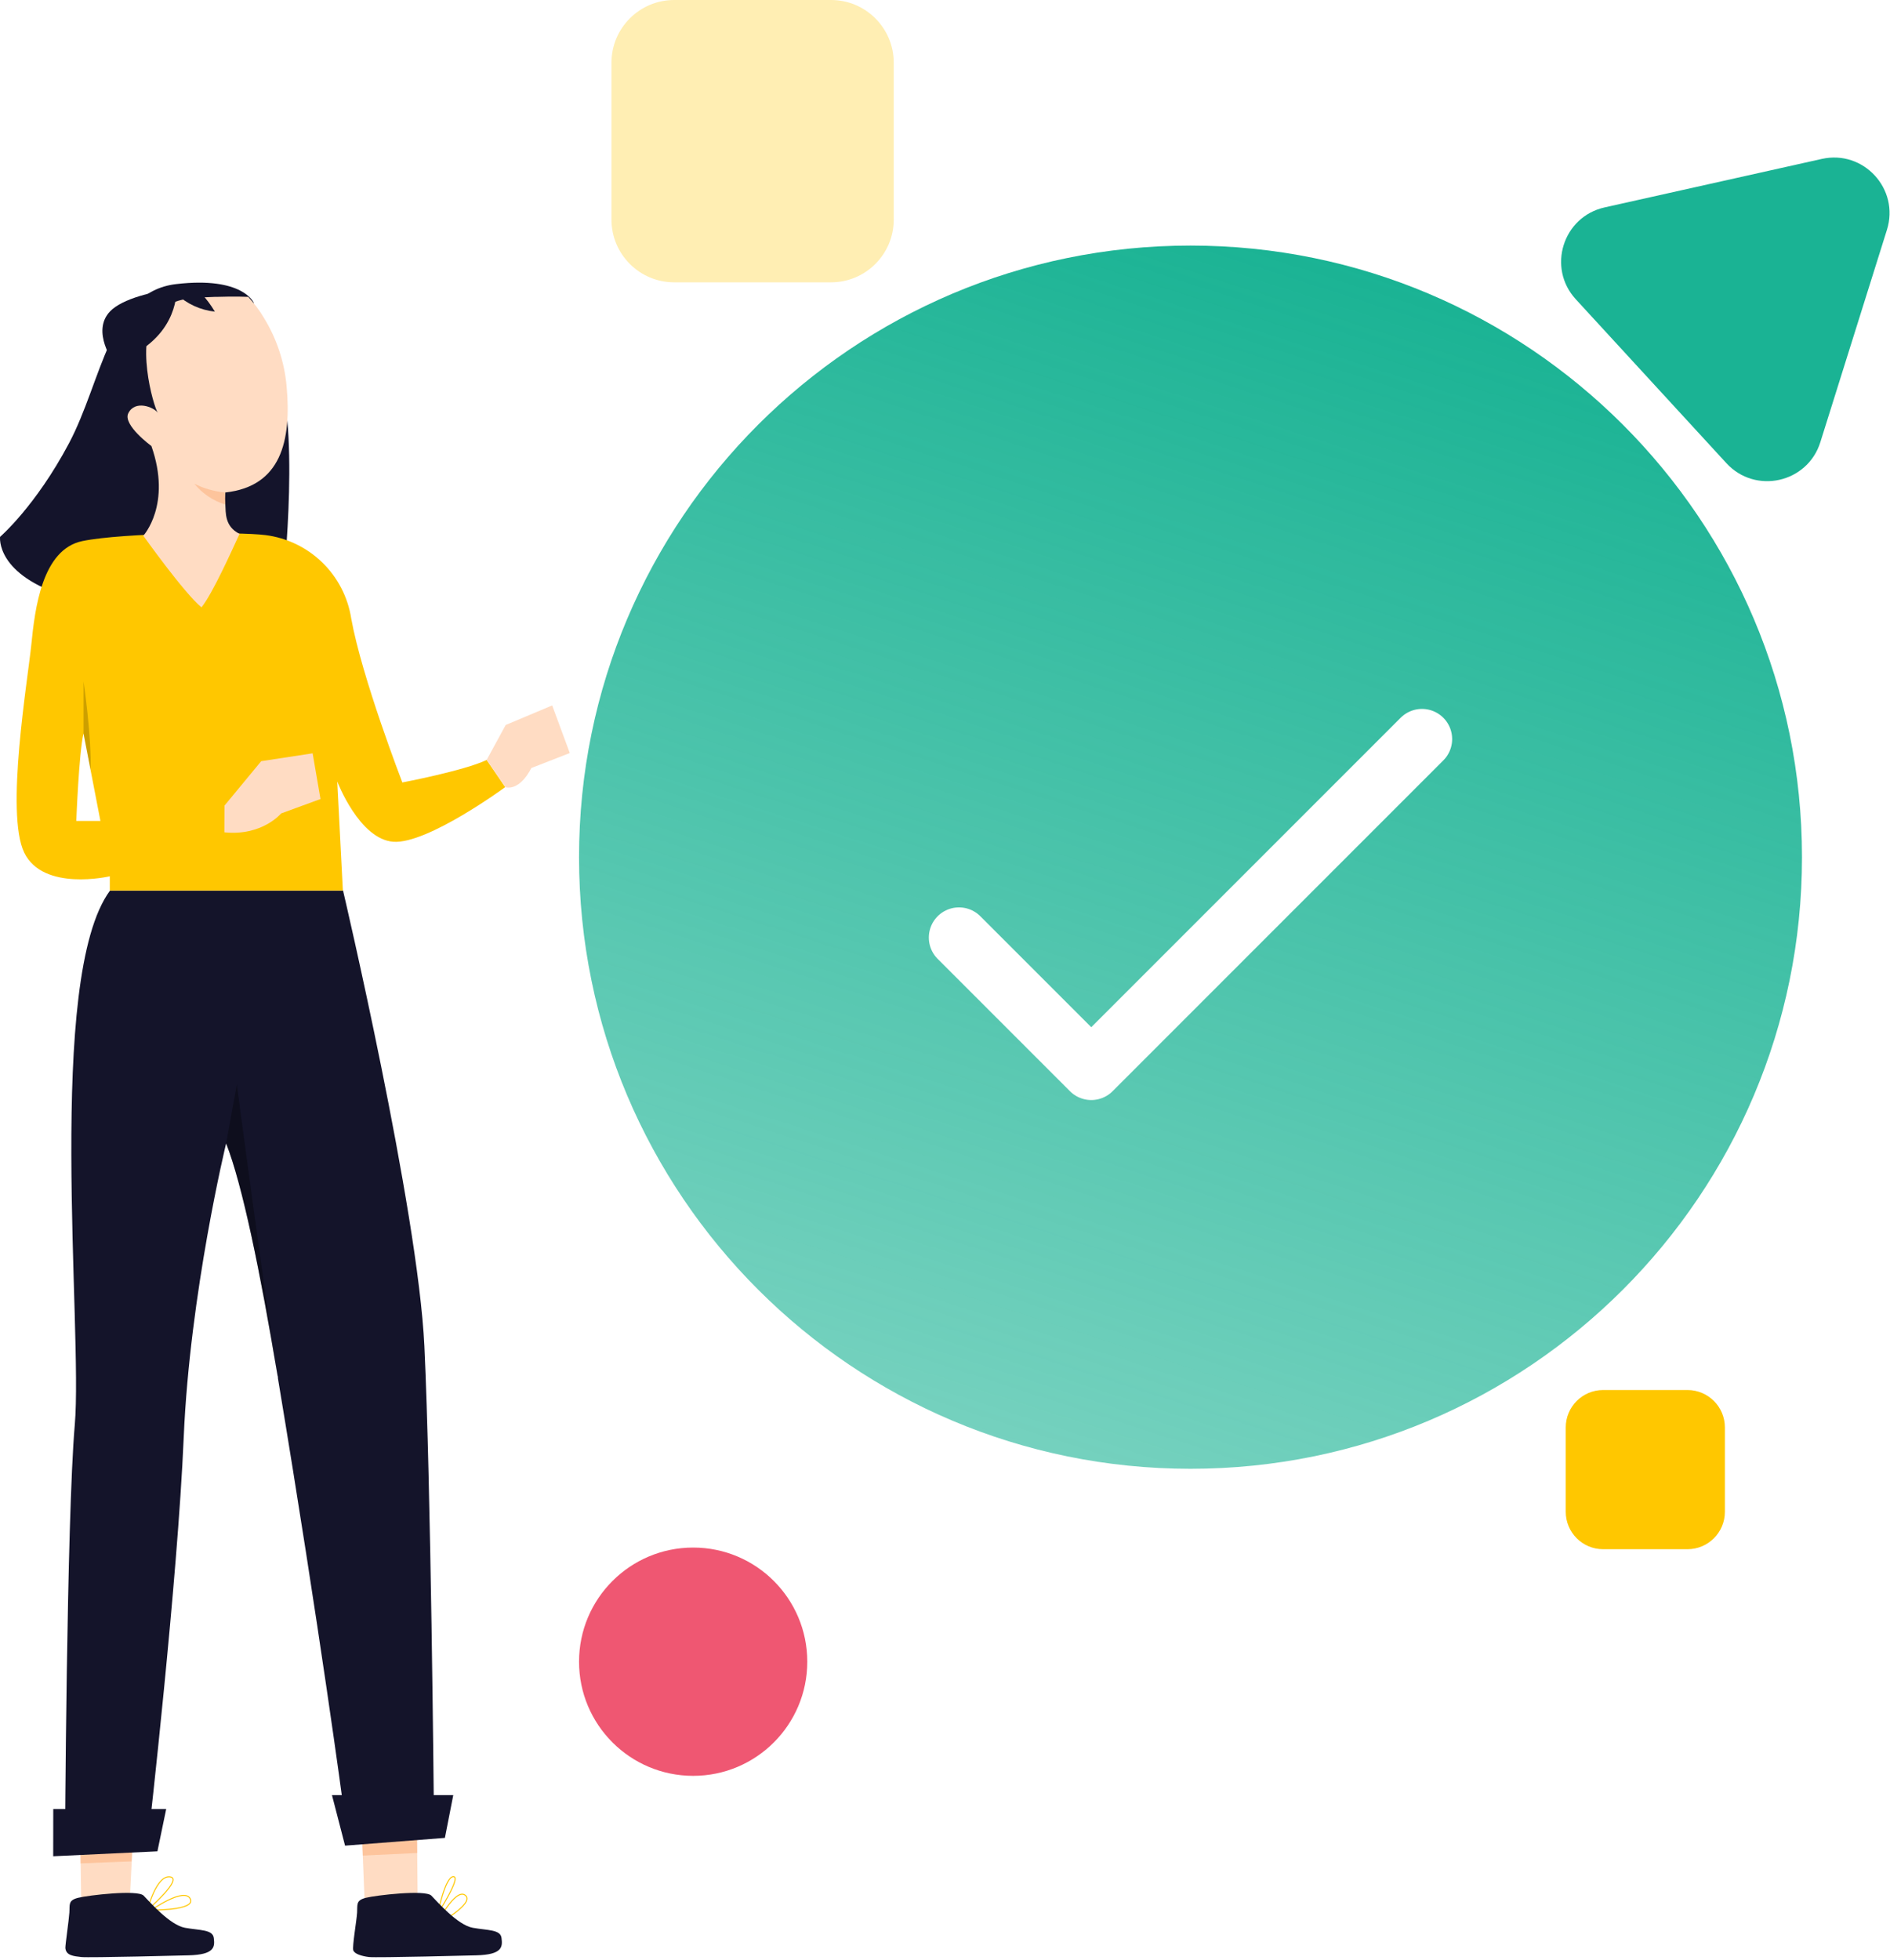 <svg width="408" height="423" viewBox="0 0 408 423" fill="none" xmlns="http://www.w3.org/2000/svg">
<path d="M54.781 65.344C54.781 65.344 52.439 59.616 38.01 61.315C23.581 63.014 22.089 82.115 14.88 95.694C7.672 109.274 0.015 115.863 0.015 115.863C0.015 115.863 -1.041 124.139 14.662 128.811C30.365 133.483 61.14 125.681 61.14 125.681C61.14 125.681 65.121 89.529 59.211 78.499C53.301 67.468 54.781 65.344 54.781 65.344Z" fill="#14142B"/>
<path d="M93.639 388.466L74.089 389.679C74.089 389.679 69.127 352.331 60.001 297.48C60.001 297.298 60.001 297.091 59.916 296.885C56.179 274.496 52.307 255.625 48.812 246.779C48.812 246.779 40.996 279.018 39.661 310.193C38.327 341.369 32.101 395.916 32.101 395.916L14.032 398.598C14.032 398.598 14.373 327.999 16.145 307.492C17.916 286.983 9.846 211.016 23.753 192.206H74.054C74.054 192.206 90.205 260.936 91.612 290.522C93.02 320.107 93.639 388.466 93.639 388.466Z" fill="#14142A"/>
<path d="M28.727 395.908L28.436 401.733L27.756 415.214L17.636 416.719L17.405 402.17L17.32 396.575L28.727 395.908Z" fill="#FFDCC3"/>
<path d="M90.171 410.675L78.849 413.829C78.849 413.829 78.582 407.023 78.315 400.48C78.145 396.27 77.975 392.169 77.866 390.068C77.866 389.257 77.793 388.759 77.769 388.65L89.977 387.436V391.271L90.062 399.934L90.171 410.675Z" fill="#FFDCC3"/>
<path d="M31.833 412.229C31.833 412.229 33.714 404.693 36.688 405.069C39.661 405.446 31.833 412.229 31.833 412.229Z" stroke="#FFC700" stroke-width="0.217" stroke-miterlimit="10"/>
<path d="M32.687 412.23C32.687 412.23 39.762 407.242 41.073 409.802C42.383 412.362 32.687 412.23 32.687 412.23Z" stroke="#FFC700" stroke-width="0.217" stroke-miterlimit="10"/>
<path d="M94.512 412.993C94.512 412.993 96.089 405.02 97.873 405.02C99.657 405.02 94.512 412.993 94.512 412.993Z" stroke="#FFC700" stroke-width="0.217" stroke-miterlimit="10"/>
<path d="M94.139 415.469C94.139 415.469 98.29 407.301 100.462 409.061C102.634 410.821 94.139 415.469 94.139 415.469Z" stroke="#FFC700" stroke-width="0.217" stroke-miterlimit="10"/>
<path d="M40.676 422.009C40.676 422.009 19.099 422.566 17.534 422.373C15.968 422.179 14.233 422.094 14.111 420.395C14.111 419.569 14.852 414.558 14.973 412.811C15.094 411.062 14.658 410.153 16.854 409.594C19.05 409.037 29.717 407.799 31.004 409.122C32.29 410.444 36.683 415.48 39.935 416.063C43.188 416.645 45.918 416.415 46.149 418.259C46.379 420.104 46.452 421.875 40.676 422.009Z" fill="#14142A"/>
<path d="M102.791 422.009C102.791 422.009 81.227 422.566 79.649 422.373C78.071 422.179 76.518 421.705 76.263 420.917C76.008 420.128 76.979 414.558 77.088 412.811C77.198 411.062 76.773 410.153 78.969 409.594C81.166 409.037 91.833 407.799 93.119 409.122C94.405 410.444 98.798 415.48 102.063 416.063C105.327 416.645 108.033 416.415 108.264 418.259C108.494 420.104 108.567 421.875 102.791 422.009Z" fill="#14142A"/>
<path opacity="0.3" d="M59.913 296.872C56.175 274.483 52.304 255.612 48.809 246.766L51.127 234.048C51.127 234.048 57.134 279.434 59.913 296.872Z" fill="black"/>
<path opacity="0.2" d="M28.705 395.908L28.414 401.733C25.574 401.841 19.919 402.048 17.383 402.17L17.298 396.575L28.705 395.908Z" fill="#F86700"/>
<path opacity="0.2" d="M90.083 399.923L78.311 400.48C78.142 396.269 77.972 392.167 77.862 390.068L89.998 391.282L90.083 399.923Z" fill="#F86700"/>
<path d="M97.849 387.425L96.041 396.66L74.489 398.335L71.661 387.425H97.849Z" fill="#14142B"/>
<path d="M35.877 390.433L33.983 399.558L11.485 400.626L11.497 390.433H35.877Z" fill="#14142B"/>
<path d="M105.059 164.017C100.205 166.335 86.856 168.871 86.856 168.871C86.856 168.871 78.119 146.287 75.813 133.448C75.09 128.858 72.897 124.626 69.565 121.388C66.232 118.149 61.94 116.079 57.331 115.488C51.433 114.723 26.532 114.977 17.794 116.774C9.057 118.57 7.54 131.397 6.763 139.103C5.987 146.809 1.12 175.508 5.222 184.004C9.324 192.498 23.704 189.124 23.704 189.124V192.206H74.017L72.803 168.665C72.803 168.665 77.561 181.163 84.939 181.674C92.317 182.183 109.064 169.878 109.064 169.878L105.059 164.017ZM16.471 177.183C16.471 177.183 17.03 162.524 18.025 158.301L19.542 166.129L21.678 177.183H16.471Z" fill="#FFC700"/>
<path d="M48.472 173.857L56.384 164.282L67.488 162.584L69.187 172.45L60.692 175.556C60.692 175.556 56.603 180.483 48.436 179.634L48.472 173.857Z" fill="#FFDCC3"/>
<path d="M105.052 164.017L109.166 156.469L119.202 152.245L123 162.524L114.687 165.764C114.687 165.764 112.515 170.546 109.166 169.926L105.052 164.017Z" fill="#FFDCC3"/>
<path d="M48.641 106.29C48.587 107.162 48.587 108.038 48.641 108.911C48.763 110.573 48.447 113.62 51.712 115.221C50.025 118.862 45.959 127.987 43.496 131.082C39.746 128.012 30.936 115.621 30.936 115.621C30.936 115.621 37.125 108.911 32.684 96.265C32.684 96.265 26.446 91.704 27.696 89.191C29.128 86.266 33.193 87.843 34.055 89.081C33.145 87.747 28.91 73.099 34.055 67.712C37.258 64.35 40.462 64.314 46.433 64.071H46.93C50.753 63.937 53.593 64.071 53.593 64.071C54.89 65.469 56.034 67.003 57.002 68.646C59.71 73.066 61.37 78.047 61.857 83.208C62.985 95.234 60.619 104.978 48.641 106.29Z" fill="#FFDCC3"/>
<path d="M24.626 78.321C24.626 78.321 19.597 71.58 23.75 67.21C26.348 64.484 33.335 62.703 38.167 62.496C38.059 63.638 38.167 73.637 24.626 78.321Z" fill="#14142B"/>
<path d="M46.43 67.261C43.295 66.944 40.353 65.6 38.062 63.437L37.673 63.027C39.64 62.946 41.609 63.087 43.544 63.447C44.612 64.597 45.553 65.859 46.35 67.211L46.43 67.261Z" fill="#14142B"/>
<path opacity="0.2" d="M48.679 108.909C46.042 108.107 43.702 106.541 41.956 104.407C44.046 105.451 46.315 106.088 48.643 106.288C48.6 107.162 48.612 108.037 48.679 108.909Z" fill="#F86700"/>
<path opacity="0.2" d="M19.553 166.129L18.036 158.301V147.064C18.036 147.064 19.784 158.92 19.553 166.129Z" fill="black"/>
<path d="M257 317C329.902 317 389 257.902 389 185C389 112.098 329.902 53 257 53C184.098 53 125 112.098 125 185C125 257.902 184.098 317 257 317Z" fill="url(#paint0_linear_8_2)"/>
<g filter="url(#filter0_d_8_2)">
<path d="M207.02 192.14L235.578 220.697L306.969 149.304" stroke="white" stroke-width="13.021" stroke-linecap="round" stroke-linejoin="round"/>
</g>
<path d="M364.281 300H346.076C341.616 300 338 303.616 338 308.076V326.281C338 330.741 341.616 334.357 346.076 334.357H364.281C368.741 334.357 372.357 330.741 372.357 326.281V308.076C372.357 303.616 368.741 300 364.281 300Z" fill="#FFC700"/>
<path opacity="0.3" d="M179.393 0H145.541C138.063 0 132 6.063 132 13.541V47.393C132 54.872 138.063 60.934 145.541 60.934H179.393C186.872 60.934 192.934 54.872 192.934 47.393V13.541C192.934 6.063 186.872 0 179.393 0Z" fill="#FFC700"/>
<path d="M340.174 64.593C333.923 57.792 337.38 46.776 346.394 44.764L393.279 34.298C402.293 32.286 410.105 40.787 407.34 49.6L392.962 95.435C390.197 104.248 378.93 106.764 372.679 99.963L340.174 64.593Z" fill="#1AB394"/>
<path d="M149.635 383.269C163.24 383.269 174.269 372.24 174.269 358.635C174.269 345.029 163.24 334 149.635 334C136.029 334 125 345.029 125 358.635C125 372.24 136.029 383.269 149.635 383.269Z" fill="#EF5772"/>
<defs>
<filter id="filter0_d_8_2" x="123.957" y="76.448" width="266.075" height="237.518" filterUnits="userSpaceOnUse" color-interpolation-filters="sRGB">
<feFlood flood-opacity="0" result="BackgroundImageFix"/>
<feColorMatrix in="SourceAlpha" type="matrix" values="0 0 0 0 0 0 0 0 0 0 0 0 0 0 0 0 0 0 127 0" result="hardAlpha"/>
<feOffset dy="10.207"/>
<feGaussianBlur stdDeviation="38.276"/>
<feColorMatrix type="matrix" values="0 0 0 0 0.29 0 0 0 0 0.227 0 0 0 0 1 0 0 0 0.3 0"/>
<feBlend mode="normal" in2="BackgroundImageFix" result="effect1_dropShadow_8_2"/>
<feBlend mode="normal" in="SourceGraphic" in2="effect1_dropShadow_8_2" result="shape"/>
</filter>
<linearGradient id="paint0_linear_8_2" x1="494.293" y1="122.475" x2="289.601" y2="758.745" gradientUnits="userSpaceOnUse">
<stop stop-color="#1AB394"/>
<stop offset="1" stop-color="#1AB394" stop-opacity="0"/>
</linearGradient>
</defs>
</svg>
